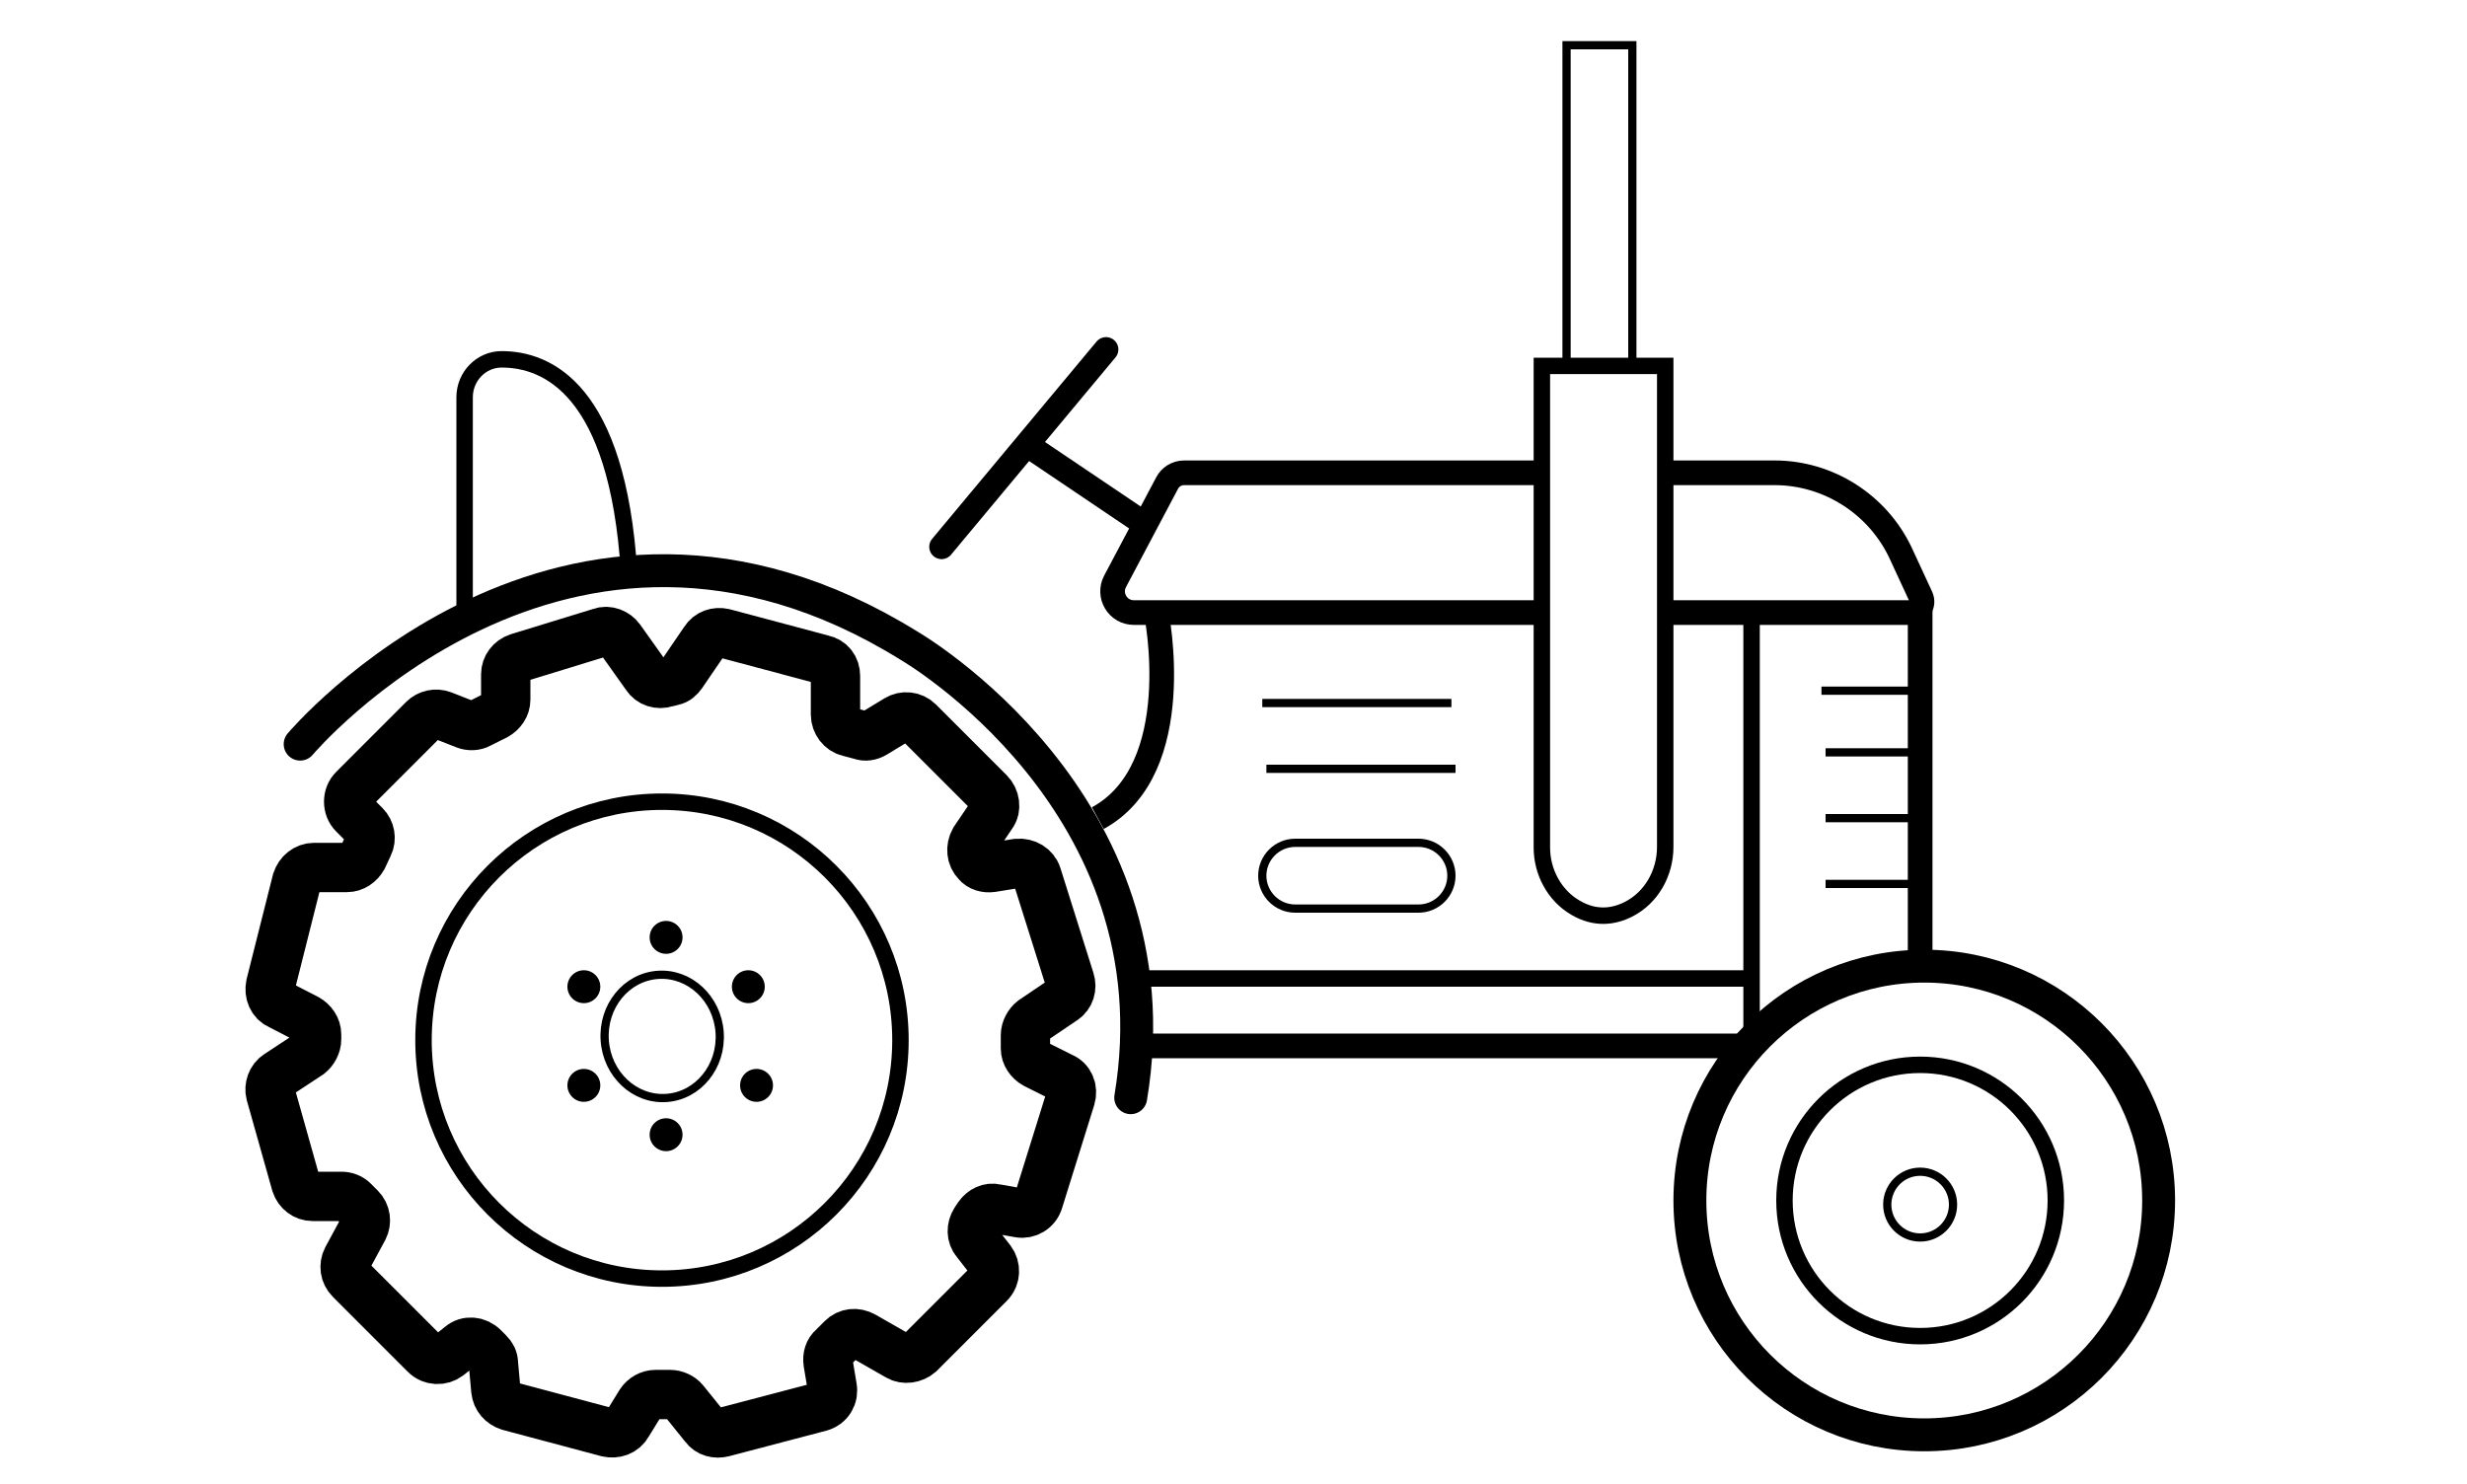 <?xml version="1.0" encoding="utf-8"?>
<!-- Generator: Adobe Illustrator 22.0.1, SVG Export Plug-In . SVG Version: 6.00 Build 0)  -->
<svg version="1.1" id="Layer_1" xmlns="http://www.w3.org/2000/svg" xmlns:xlink="http://www.w3.org/1999/xlink" x="0px" y="0px"
	 viewBox="0 0 300 180.5" style="enable-background:new 0 0 300 180.5;" xml:space="preserve">
<style type="text/css">
	.st0{fill:none;stroke:#000000;stroke-miterlimit:10;}
	.st1{fill:none;stroke:#000000;stroke-width:2;stroke-miterlimit:10;}
	.st2{fill:none;stroke:#000000;stroke-width:3;stroke-miterlimit:10;}
	.st3{fill:none;stroke:#000000;stroke-width:4;stroke-miterlimit:10;}
	.st4{fill:none;stroke:#000000;stroke-width:4;stroke-linecap:round;stroke-miterlimit:10;}
	.st5{fill:none;stroke:#000000;stroke-width:3;stroke-linecap:round;stroke-miterlimit:10;}
	.st6{fill:none;stroke:#000000;stroke-width:6;stroke-miterlimit:10;}
</style>
<polyline class="st0" points="190.5,44.5 190.5,5.5 198.5,5.5 198.5,44.5 "/>
<path class="st1" d="M187.5,44.5h15V103c0,3.2-1.7,6.2-4.5,7.6c-1.8,0.9-4,1.2-6.4-0.2c-2.6-1.5-4.1-4.4-4.1-7.3V44.5z"/>
<path class="st2" d="M188,57.5h-44c-0.9,0-1.7,0.5-2.1,1.3l-6.3,11.9c-0.9,1.7,0.3,3.8,2.3,3.8H188"/>
<path class="st2" d="M202.9,57.5h12.9c6.5,0,12.5,3.8,15.3,9.7l2.5,5.4c0.4,0.9-0.2,1.9-1.2,1.9h-29.5"/>
<circle class="st1" cx="233.5" cy="146" r="16.5"/>
<circle class="st0" cx="233.5" cy="146.5" r="4"/>
<circle class="st3" cx="234" cy="146" r="28.5"/>
<line class="st2" x1="233.5" y1="74.2" x2="233.5" y2="117.5"/>
<line class="st1" x1="213" y1="74.8" x2="213" y2="126.6"/>
<line class="st0" x1="233.5" y1="84" x2="221.5" y2="84"/>
<line class="st0" x1="234" y1="91.5" x2="222" y2="91.5"/>
<line class="st0" x1="234" y1="99.5" x2="222" y2="99.5"/>
<line class="st0" x1="234" y1="107.5" x2="222" y2="107.5"/>
<path class="st0" d="M172.5,110.5h-15c-2.2,0-4-1.8-4-4v0c0-2.2,1.8-4,4-4h15c2.2,0,4,1.8,4,4v0
	C176.5,108.7,174.7,110.5,172.5,110.5z"/>
<line class="st0" x1="153.5" y1="85.5" x2="176.5" y2="85.5"/>
<line class="st0" x1="154" y1="93.5" x2="177" y2="93.5"/>
<path class="st2" d="M140.6,74.5c0,0,3.9,19-7.1,25"/>
<line class="st1" x1="212.7" y1="119" x2="138.5" y2="119"/>
<line class="st2" x1="212.2" y1="127.2" x2="139.5" y2="127.2"/>
<path class="st4" d="M36.5,90.5c0,0,32-38,74-12c0,0,33,19,27,55"/>
<line class="st5" x1="139" y1="63.6" x2="125.5" y2="54.5"/>
<line class="st5" x1="114.5" y1="66.5" x2="134.5" y2="42.5"/>
<path class="st6" d="M51.5,87.5L43,96c-0.8,0.8-0.8,2.2,0,3l1.4,1.4c0.6,0.6,0.8,1.6,0.4,2.4l-0.7,1.5c-0.4,0.7-1.1,1.2-1.9,1.2h-4
	c-1,0-1.8,0.7-2.1,1.6l-3.2,12.7c-0.2,1,0.2,2,1.1,2.4l3.3,1.7c0.7,0.4,1.2,1.1,1.2,1.9v0.6c0,0.7-0.4,1.4-0.9,1.8l-3.8,2.5
	c-0.8,0.5-1.1,1.5-0.9,2.3l3.1,11c0.3,0.9,1.1,1.5,2,1.5h3.5c0.6,0,1.1,0.2,1.5,0.6l0.8,0.8c0.7,0.7,0.8,1.7,0.4,2.5l-2,3.7
	c-0.4,0.8-0.3,1.8,0.4,2.5l9.1,9.1c0.8,0.8,2,0.8,2.8,0.2l1.5-1.2c0.8-0.7,2-0.6,2.8,0.2l0.6,0.6c0.4,0.4,0.6,0.8,0.6,1.3l0.3,3.3
	c0.1,0.9,0.7,1.6,1.6,1.9l12,3.2c0.9,0.2,1.9-0.1,2.4-1l1.6-2.6c0.4-0.6,1.1-1,1.8-1h1.8c0.6,0,1.3,0.3,1.7,0.8l2.5,3.1
	c0.5,0.7,1.4,0.9,2.2,0.7l11.8-3.1c1.1-0.3,1.7-1.3,1.5-2.4l-0.5-3c-0.1-0.7,0.1-1.4,0.6-1.8l1.1-1.1c0.7-0.7,1.7-0.8,2.6-0.3
	l4.2,2.4c0.8,0.5,1.9,0.3,2.6-0.3l8.5-8.5c0.8-0.8,0.8-2,0.2-2.8l-1.8-2.3c-0.6-0.7-0.6-1.7-0.1-2.5l0.4-0.6
	c0.5-0.7,1.3-1.1,2.1-0.9l2.8,0.5c1,0.2,2.1-0.4,2.4-1.5l3.9-12.5c0.3-1-0.1-2.1-1.1-2.5l-3.2-1.6c-0.7-0.4-1.2-1.1-1.2-1.9v-1.6
	c0-0.7,0.4-1.4,0.9-1.8l3.7-2.5c0.8-0.5,1.1-1.5,0.8-2.4l-4-12.7c-0.3-1-1.3-1.6-2.4-1.5l-3.1,0.5c-0.7,0.1-1.4-0.1-1.8-0.6l0,0
	c-0.7-0.7-0.8-1.8-0.3-2.7l2.1-3.1c0.6-0.8,0.4-2-0.3-2.7l-8.6-8.6c-0.7-0.7-1.8-0.8-2.6-0.3l-2.8,1.7c-0.5,0.3-1.1,0.4-1.6,0.2
	l-1.5-0.4c-0.9-0.2-1.6-1.1-1.6-2.1v-4.7c0-1-0.6-1.8-1.6-2l-12-3.2c-0.9-0.2-1.8,0.1-2.3,0.9l-2.8,4.1c-0.3,0.4-0.6,0.7-1.1,0.8
	L81,83c-0.9,0.3-1.9,0-2.4-0.8l-3.2-4.5c-0.5-0.7-1.5-1.1-2.3-0.8L63,80c-0.9,0.3-1.5,1.1-1.5,2v3.1c0,0.8-0.5,1.5-1.2,1.9l-2,1
	c-0.5,0.3-1.2,0.3-1.7,0.1L53.8,87C53,86.7,52.1,86.9,51.5,87.5z"/>
<circle class="st1" cx="80.5" cy="126.5" r="29"/>
<ellipse transform="matrix(0.998 -6.858325e-02 6.858325e-02 0.998 -8.455 5.818)" class="st0" cx="80.5" cy="126" rx="7" ry="7.5"/>
<circle cx="81" cy="114" r="2"/>
<circle cx="91" cy="120" r="2"/>
<circle cx="71" cy="120" r="2"/>
<circle cx="71" cy="132" r="2"/>
<circle cx="81" cy="138" r="2"/>
<circle cx="92" cy="132" r="2"/>
<path class="st1" d="M56.5,75.5V48.3c0-2.5,2-4.6,4.5-4.6c5.5,0,14.1,3.6,15.5,25.9"/>
</svg>
